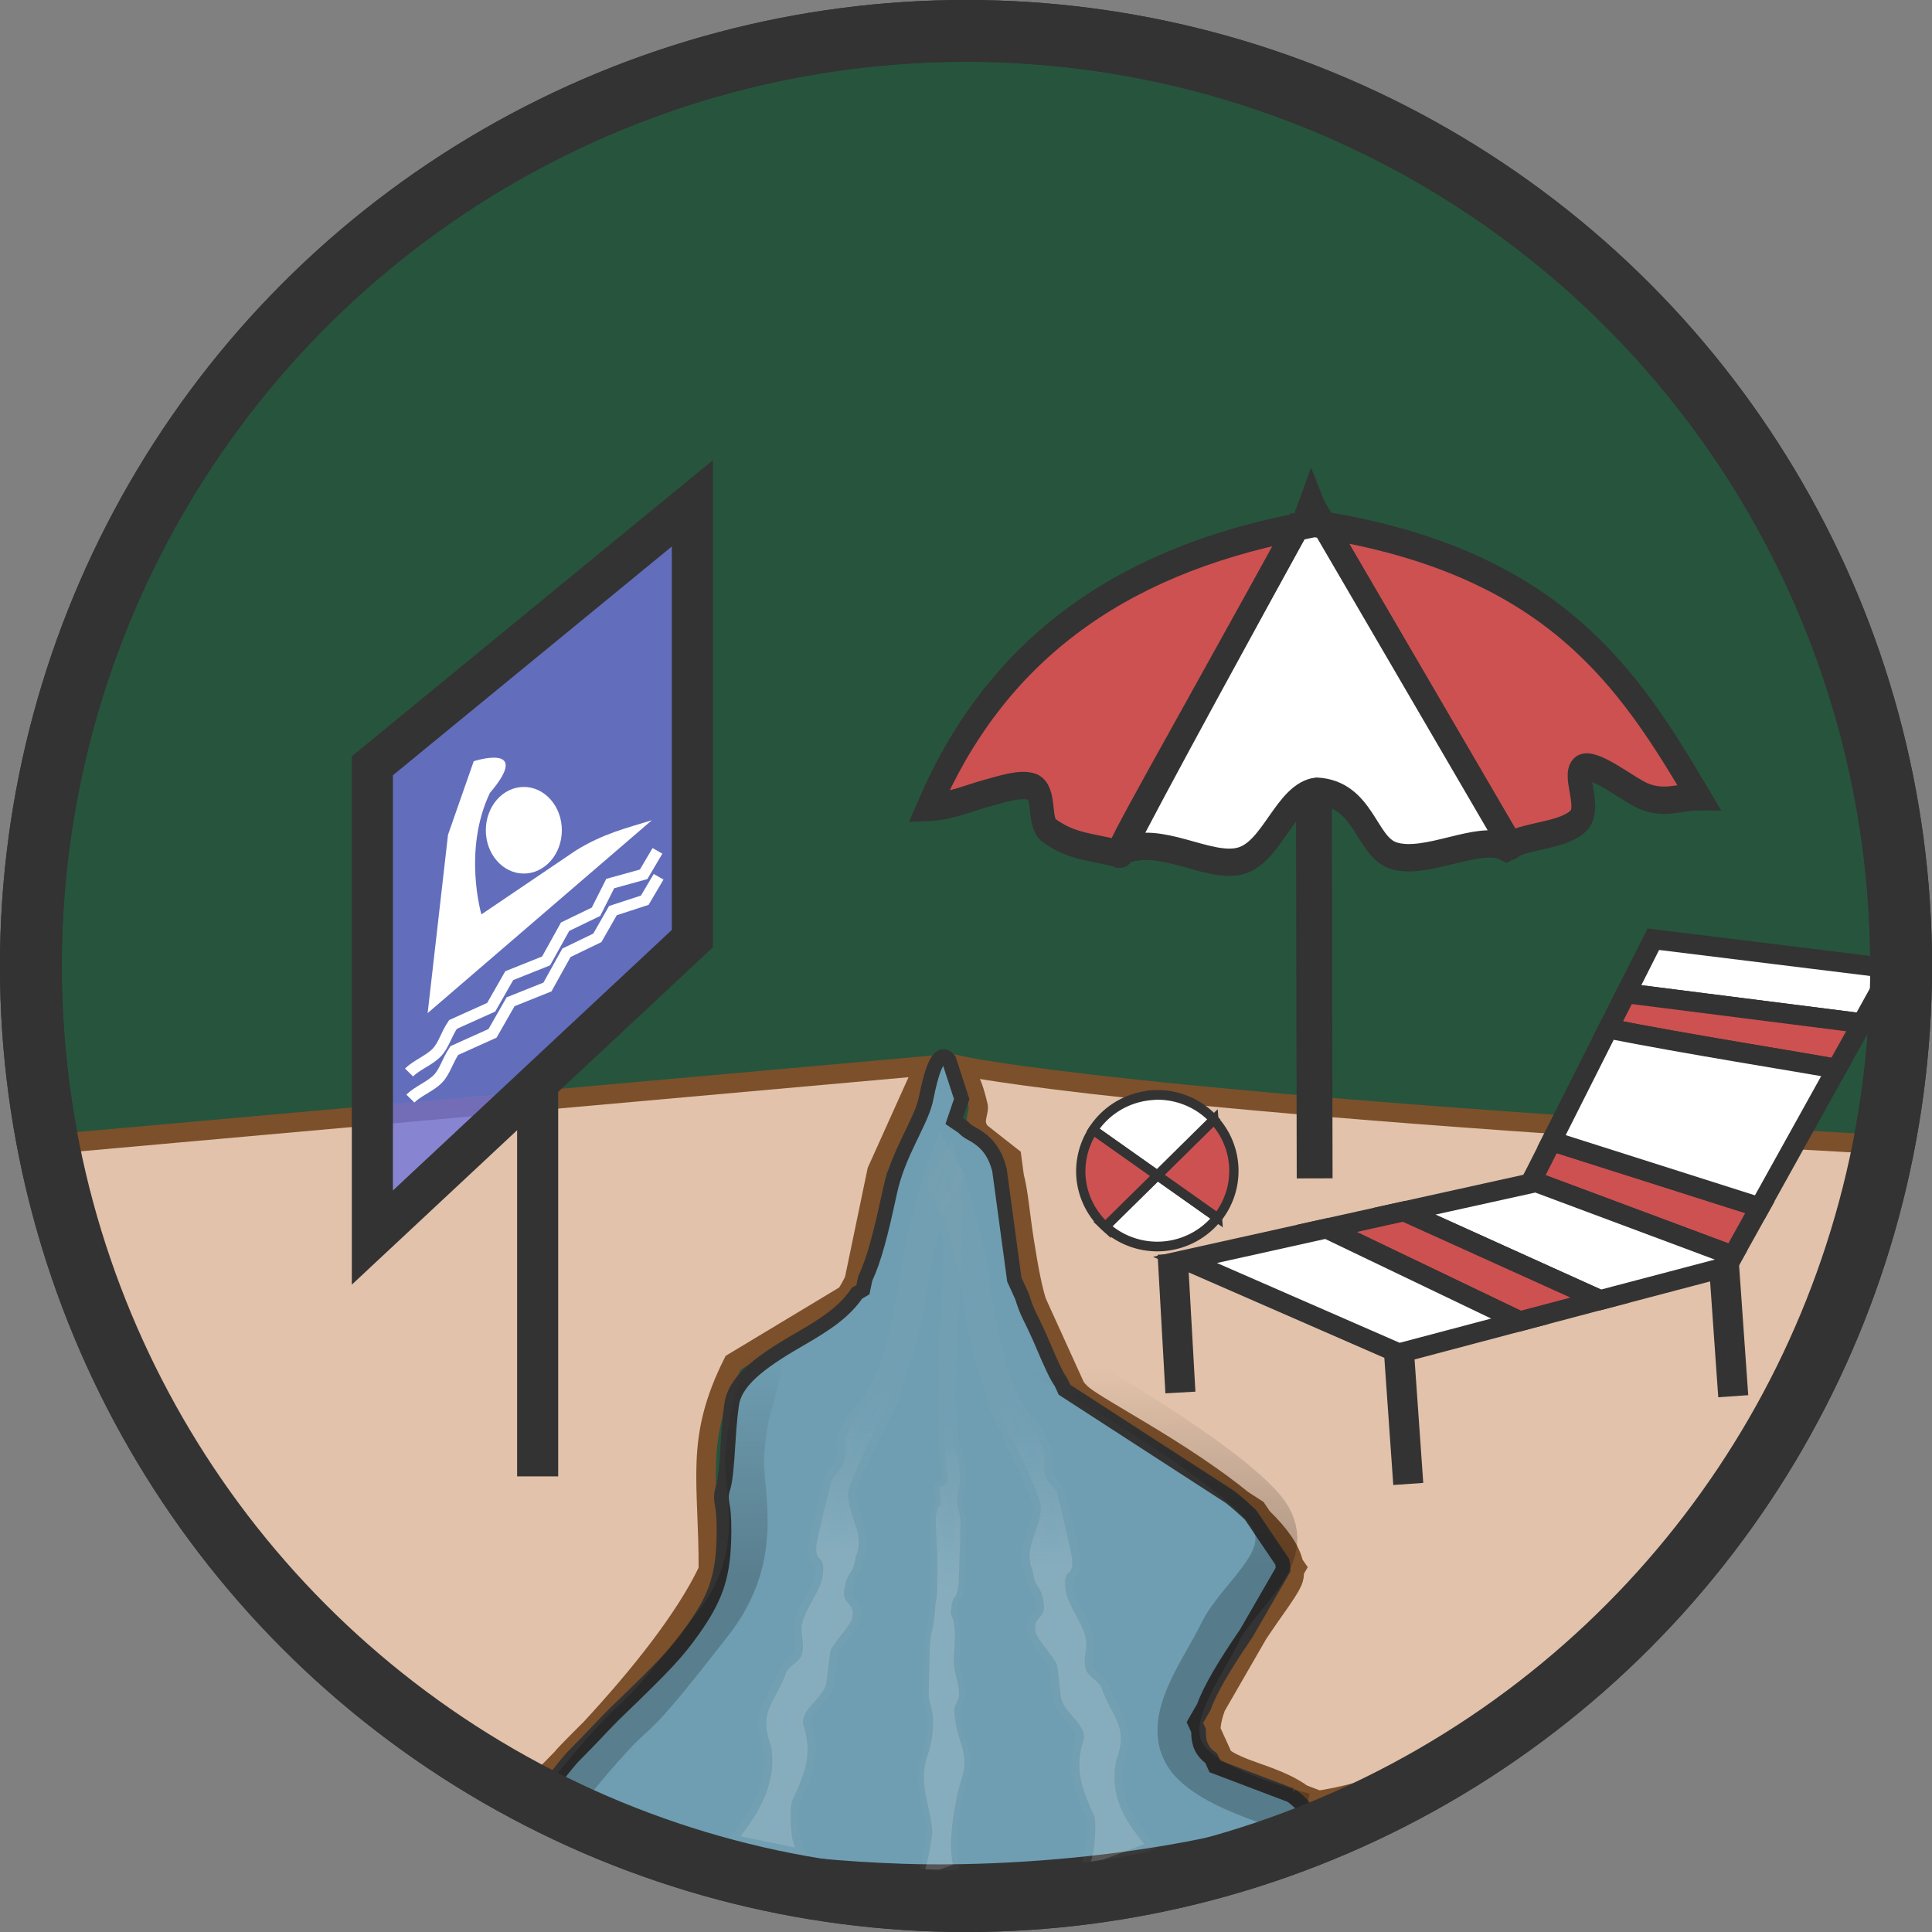 <?xml version="1.0" encoding="UTF-8" standalone="no"?>
<svg
   width="48"
   height="48"
   viewBox="0 0 29.538 29.538"
   version="1.1"
   id="svg3"
   sodipodi:docname="BeachesONDay1.svg"
   inkscape:version="1.4 (86a8ad7, 2024-10-11)"
   xml:space="preserve"
   xmlns:inkscape="http://www.inkscape.org/namespaces/inkscape"
   xmlns:sodipodi="http://sodipodi.sourceforge.net/DTD/sodipodi-0.dtd"
   xmlns:xlink="http://www.w3.org/1999/xlink"
   xmlns="http://www.w3.org/2000/svg"
   xmlns:svg="http://www.w3.org/2000/svg"><rect x="0" y="0" width="29.538" height="29.538" fill="#808080" stroke="none"/><defs
     id="defs3"><clipPath
       clipPathUnits="userSpaceOnUse"
       id="clipPath8"><path
         id="path8"
         style="fill:#ff0000;fill-opacity:1;fill-rule:nonzero;stroke:none;stroke-width:0.615"
         d="m -392.615,-388.923 v 800 h 800 v -800 z m 195.133,379.662 c 0.988,0.019 1.946,0.085 2.863,0.206 3.534,0.463 4.266,1.135 7.071,2.661 2.33,1.693 3.25,2.185 5.238,4.413 3.828,4.292 5.854,9.743 7.595,15.127 3.421,12.587 4.771,25.525 5.857,38.5 1.588,17.263 3.452,34.532 3.394,51.893 -0.108,2.933 -0.132,5.87 -0.323,8.799 -0.877,13.437 -3.734,26.654 -6.012,39.893 -1.607,8.281 -3.106,16.608 -5.306,24.76 -1.169,4.329 -2.25,8.192 -4.438,12.118 -0.785,1.408 -1.865,2.63 -2.797,3.945 -1.073,1.002 -2.04,2.13 -3.218,3.007 -5.157,3.844 -11.608,4.136 -17.779,4.305 -11.665,0.388 -23.333,0.14 -35.002,0.047 -14.984,-0.163 -29.968,-0.369 -44.946,-0.85 -9.774,-0.289 -19.551,-0.386 -29.321,-0.766 -7.865,-0.439 -15.769,-0.992 -23.448,-2.858 -7.935,-2.38 -15.263,-5.904 -19.596,-13.359 -0.641,-1.332 -1.388,-2.618 -1.923,-3.995 -3.514,-9.039 -2.915,-19.145 -3.472,-28.624 -0.091,-15.21 0.132,-30.425 0.701,-45.625 0.627,-13.464 1.494,-26.912 2.377,-40.362 0.454,-10.817 0.671,-21.638 0.553,-32.465 V 16.536 c 0,-12.986 13.117,-12.986 13.117,0 v 14.974 c 0.12,11.01 -0.105,22.013 -0.564,33.013 -0.878,13.47 -1.752,26.939 -2.38,40.424 -0.556,14.971 -0.779,29.955 -0.686,44.935 0.65,8.818 -0.506,18.749 3.977,26.767 2.67,3.932 7.183,5.474 11.567,6.698 6.731,1.522 13.635,1.974 20.506,2.355 9.657,0.364 19.32,0.465 28.981,0.751 14.896,0.479 29.799,0.682 44.701,0.844 11.476,0.085 22.95,0.344 34.422,-0.041 3.265,-0.408 7.233,0.302 10.25,-1.431 0.557,-0.32 1.604,-1.681 1.913,-2.05 0.392,-0.658 0.853,-1.28 1.175,-1.975 1.188,-2.56 2.056,-5.86 2.739,-8.49 2.022,-7.783 3.49,-15.683 5.019,-23.573 2.188,-12.829 5.006,-25.631 5.833,-38.653 0.169,-2.665 0.18,-5.338 0.27,-8.007 0.003,-16.804 -1.81,-33.517 -3.347,-50.227 -1.097,-12.189 -2.155,-24.404 -5.444,-36.227 -1.677,-5.172 -3.073,-9.259 -7.715,-12.275 -0.425,-0.2 -0.82,-0.485 -1.275,-0.6 -1.355,-0.341 -7.196,0.682 -7.832,0.778 -2.978,0.448 -9.824,1.748 -12.546,2.254 -17.521,3.687 -35.085,6.981 -52.826,9.412 -14.404,1.896 -28.864,3.369 -43.398,3.469 -7.547,0.009 -15.081,-0.512 -22.596,-1.153 -12.939,-1.103 -11.819,-14.183 1.119,-13.07 7.117,0.612 14.251,1.106 21.398,1.105 13.965,-0.071 27.858,-1.549 41.698,-3.346 17.537,-2.398 34.892,-5.676 52.212,-9.314 6.336,-1.175 14.729,-3.278 21.643,-3.142 z" /></clipPath><linearGradient
       inkscape:collect="always"
       xlink:href="#linearGradient33"
       id="linearGradient26"
       gradientUnits="userSpaceOnUse"
       gradientTransform="matrix(-0.229,-0.06,-0.059,0.572,18.243,13.625)"
       x1="11.222"
       y1="22.222"
       x2="11.222"
       y2="15.414" /><linearGradient
       id="linearGradient33"
       inkscape:collect="always"><stop
         style="stop-color:#ffffff;stop-opacity:0.306;"
         offset="0.356"
         id="stop32" /><stop
         style="stop-color:#ffffff;stop-opacity:0;"
         offset="1"
         id="stop33" /></linearGradient><linearGradient
       inkscape:collect="always"
       xlink:href="#linearGradient24"
       id="linearGradient25"
       gradientUnits="userSpaceOnUse"
       gradientTransform="matrix(-0.459,0.014,0.055,0.598,20.185,11.926)"
       x1="11.222"
       y1="22.222"
       x2="11.222"
       y2="15.414" /><linearGradient
       id="linearGradient24"
       inkscape:collect="always"><stop
         style="stop-color:#ffffff;stop-opacity:0.306;"
         offset="0.356"
         id="stop23" /><stop
         style="stop-color:#a9d4e8;stop-opacity:0;"
         offset="1"
         id="stop24" /></linearGradient><linearGradient
       inkscape:collect="always"
       xlink:href="#linearGradient24"
       id="linearGradient19"
       gradientUnits="userSpaceOnUse"
       gradientTransform="matrix(0.46,0.017,-0.059,0.594,8.771,11.776)"
       x1="11.222"
       y1="22.222"
       x2="11.222"
       y2="15.414" /><linearGradient
       inkscape:collect="always"
       xlink:href="#linearGradient27"
       id="linearGradient28"
       x1="10.803"
       y1="18.577"
       x2="10.803"
       y2="8.588"
       gradientUnits="userSpaceOnUse"
       gradientTransform="matrix(0.662,0,0,0.484,4.392,15.072)" /><linearGradient
       id="linearGradient27"
       inkscape:collect="always"><stop
         style="stop-color:#000000;stop-opacity:0.353;"
         offset="0"
         id="stop27" /><stop
         style="stop-color:#000000;stop-opacity:0;"
         offset="0.712"
         id="stop28" /></linearGradient><linearGradient
       inkscape:collect="always"
       xlink:href="#linearGradient30"
       id="linearGradient31"
       x1="18.947"
       y1="9.544"
       x2="18.947"
       y2="18.232"
       gradientUnits="userSpaceOnUse"
       gradientTransform="matrix(0.776,0,0,0.483,2.028,15.17)" /><linearGradient
       id="linearGradient30"
       inkscape:collect="always"><stop
         style="stop-color:#000000;stop-opacity:0;"
         offset="0.27"
         id="stop31" /><stop
         style="stop-color:#000000;stop-opacity:0.328;"
         offset="1"
         id="stop30" /></linearGradient></defs><sodipodi:namedview
     id="namedview3"
     pagecolor="#ffffff"
     bordercolor="#111111"
     borderopacity="1"
     inkscape:showpageshadow="0"
     inkscape:pageopacity="0"
     inkscape:pagecheckerboard="1"
     inkscape:deskcolor="#d1d1d1"
     inkscape:zoom="32"
     inkscape:cx="22.09375"
     inkscape:cy="19.40625"
     inkscape:window-width="1920"
     inkscape:window-height="1056"
     inkscape:window-x="-8"
     inkscape:window-y="-8"
     inkscape:window-maximized="1"
     inkscape:current-layer="svg3"
     showgrid="false"
     showguides="true" /><ellipse
     style="display:inline;fill:#27543d;fill-opacity:1;stroke:#333333;stroke-width:0.945;stroke-dasharray:none;stroke-opacity:1;opacity:1"
     id="path1-7"
     cx="14.769"
     cy="14.769"
     rx="14.297"
     ry="14.297" /><path
     id="path39-2"
     style="display:none;fill:none;fill-opacity:0.309;stroke:#8f5c13;stroke-width:0.05;stroke-dasharray:none;stroke-opacity:1"
     d="m 20.136,27.489 c -0.63,-1.732 -3.011,0.045 -0.532,-4.575 0.568,-1.059 -0.888,-2.436 -2.83,-4.018 -0.411,-0.335 -0.422,-0.986 -0.646,-1.501 -0.573,-1.317 -0.106,-4.318 -1.541,-4.739 m 0.017,-0.009 c -0.773,1.277 -0.56,3.056 -1.094,4.125 -0.453,0.907 -1.277,0.982 -1.731,1.948 -0.201,0.429 -0.043,1.717 -0.237,2.163 0.503,3.067 -1.753,4.028 -2.696,6.468 0,0 5.441,2.889 11.277,0.149" /><path
     d="m 8.576,26.899 c 0.013,-0.015 0.027,-0.034 0.04,-0.048 0.083,-0.093 0.261,-0.268 0.419,-0.427 0.729,-0.788 1.439,-1.67 1.795,-2.422 0.005,-1.377 -0.214,-1.985 0.378,-3.167 l 1.727,-1.04 c 0.046,-0.067 0.088,-0.144 0.127,-0.226 l 0.347,-1.668 0.722,-1.603 -13.283,1.189 c 0.551,6.091 5.275,8.562 7.298,9.847 0,0 0.286,-0.289 0.43,-0.436 z"
     style="opacity:1;fill:#f7ceb7;fill-opacity:0.896;stroke:#7c502b;stroke-width:0.298;stroke-opacity:1"
     id="path4"
     sodipodi:nodetypes="sccccccccccss" /><path
     d="m 14.711,16.298 c 0.083,0.253 0.119,0.081 0.246,0.618 0.011,0.112 -0.098,0.248 0.04,0.401 l 0.471,0.37 0.04,0.3 c 0.065,0.244 0.086,0.561 0.152,0.981 0.072,0.461 0.127,0.729 0.19,0.934 l 0.589,1.296 c 0.015,0.022 0.031,0.044 0.047,0.061 0.084,0.094 0.184,0.158 0.858,0.558 0.716,0.425 1.257,0.79 1.651,1.112 l 0.219,0.142 0.084,0.126 c 0.274,0.266 0.434,0.499 0.479,0.707 l 0.043,0.063 -0.031,0.053 c 3.46e-4,0.028 2.39e-4,0.056 -0.004,0.083 -0.014,0.094 -0.082,0.207 -0.387,0.636 -0.065,0.092 -0.108,0.16 -0.165,0.243 l -0.643,1.115 c -0.049,0.134 -0.075,0.25 -0.077,0.354 l 0.19,0.417 c 0.108,0.079 0.267,0.149 0.507,0.232 0.341,0.118 0.547,0.214 0.701,0.328 l 0.249,0.095 c 0,0 6.039,-0.734 8.398,-8.546 0.189,-0.627 0.568,-1.46 0.037,-1.489 C 17.246,16.855 14.711,16.298 14.711,16.298 Z"
     style="display:inline;opacity:1;fill:#f7ceb7;fill-opacity:0.896;stroke:#7c502b;stroke-width:0.294;stroke-opacity:1"
     id="path6"
     sodipodi:nodetypes="cccccccccscccccccsccccsccscc" /><path
     d="m 19.742,27.449 -1.167,-0.442 -0.057,-0.125 c -0.145,-0.106 -0.194,-0.225 -0.194,-0.405 7e-6,-0.006 0.001,-0.012 0.001,-0.017 l -0.057,-0.125 0.135,-0.233 c 0.098,-0.271 0.312,-0.635 0.651,-1.13 l 0.563,-0.975 c -4.75e-4,-0.038 -0.004,-0.078 -0.012,-0.118 l -0.485,-0.717 c -0.089,-0.086 -0.193,-0.178 -0.308,-0.271 L 16.275,21.248 16.223,21.135 c -0.068,-0.096 -0.14,-0.248 -0.278,-0.573 -0.054,-0.129 -0.145,-0.325 -0.202,-0.437 -0.045,-0.089 -0.082,-0.189 -0.117,-0.303 l -0.118,-0.258 -0.228,-1.682 v -0.001 c -0.067,-0.247 -0.179,-0.421 -0.43,-0.553 -0.057,-0.03 -0.093,-0.061 -0.122,-0.093 l -0.14,-0.095 0.115,-0.337 -0.195,-0.598 c -0.208,-0.261 -0.333,0.534 -0.36,0.636 -0.092,0.356 -0.418,0.796 -0.546,1.391 -0.135,0.628 -0.236,1.022 -0.373,1.315 l -0.036,0.171 -0.091,0.054 c -0.188,0.276 -0.45,0.459 -0.903,0.719 -0.632,0.363 -0.913,0.619 -0.997,0.904 -0.023,0.079 -0.054,0.372 -0.071,0.672 -0.018,0.333 -0.045,0.583 -0.072,0.666 -0.036,0.11 -0.039,0.163 -0.011,0.308 0.02,0.108 0.027,0.318 0.017,0.551 -0.022,0.535 -0.135,0.854 -0.47,1.327 -0.243,0.343 -0.423,0.537 -1.183,1.268 -0.074,0.071 -0.13,0.134 -0.21,0.214 -0.155,0.167 -0.305,0.319 -0.459,0.475 -0.258,0.298 -0.575,0.743 -0.54,0.765 0.014,0.009 0.194,0.067 0.401,0.13 1.645,0.497 3.366,0.774 5.199,0.836 1.171,0.039 2.575,-0.051 3.793,-0.243 0.795,-0.125 1.375,-0.258 2.137,-0.487 l 0.319,-0.096 -0.06,-0.084 c -0.071,-0.099 -0.153,-0.177 -0.252,-0.249 z"
     style="display:inline;fill:#6f9eb2;fill-opacity:1;stroke:#333333;stroke-width:0.224"
     id="path5" /><g
     id="g18"
     transform="matrix(2.279,-0.187,0.196,2.382,-30.057,-26.797)"
     style="stroke:#333333;stroke-opacity:1"><path
       d="m 19.584,20.603 -0.377,-0.302 -0.374,0.299 a 0.512,0.485 0 0 0 0.376,0.157 0.512,0.485 0 0 0 0.375,-0.155 z"
       style="opacity:1;fill:#ffffff;fill-opacity:1;stroke:#333333;stroke-width:0.062;stroke-dasharray:none;stroke-opacity:1"
       id="path10" /><path
       d="m 19.614,19.976 -0.407,0.326 0.377,0.302 a 0.512,0.485 0 0 0 0.137,-0.329 0.512,0.485 0 0 0 -0.107,-0.298 z"
       style="opacity:1;fill:#cd5151;fill-opacity:1;stroke:#333333;stroke-width:0.062;stroke-dasharray:none;stroke-opacity:1"
       id="path9" /><path
       d="m 19.209,19.788 a 0.512,0.485 0 0 0 -0.405,0.19 l 0.403,0.323 0.407,-0.326 a 0.512,0.485 0 0 0 -0.405,-0.188 z"
       style="opacity:1;fill:#ffffff;fill-opacity:1;stroke:#333333;stroke-width:0.062;stroke-dasharray:none;stroke-opacity:1"
       id="path7" /><path
       d="m 18.833,20.601 0.374,-0.299 -0.403,-0.323 a 0.512,0.485 0 0 0 -0.107,0.296 0.512,0.485 0 0 0 0.136,0.327 z"
       style="opacity:1;fill:#cd5151;fill-opacity:1;stroke:#333333;stroke-width:0.062;stroke-dasharray:none;stroke-opacity:1"
       id="path3" /></g><g
     id="g19"
     transform="matrix(2.483,0,0,2.475,-31.305,-30.834)"
     style="stroke:#333333;stroke-opacity:1"><path
       d="m 22.788,18.26 -0.168,0.334 1.453,0.185 0.186,-0.337 z"
       style="display:inline;opacity:1;fill:#ffffff;fill-opacity:1;stroke:#333333;stroke-width:0.123;stroke-opacity:1"
       id="path31" /><path
       d="M 24.073,18.779 22.62,18.594 22.51,18.812 c 0.45,0.09 1.209,0.211 1.407,0.248 z"
       style="display:inline;opacity:1;fill:#cd5151;fill-opacity:1;stroke:#333333;stroke-width:0.123;stroke-opacity:1"
       id="path30" /><path
       d="m 23.444,19.916 -1.282,-0.409 -0.123,0.244 1.239,0.464 z"
       style="display:inline;opacity:1;fill:#cd5151;fill-opacity:1;stroke:#333333;stroke-width:0.123;stroke-opacity:1"
       id="path29" /><path
       d="m 23.917,19.06 c -0.199,-0.036 -0.958,-0.158 -1.407,-0.248 l -0.349,0.695 1.282,0.409 z"
       style="display:inline;opacity:1;fill:#ffffff;fill-opacity:1;stroke:#333333;stroke-width:0.123;stroke-opacity:1"
       id="path28" /><path
       d="m 23.278,20.215 -1.239,-0.464 -0.01,0.018 -0.776,0.172 1.208,0.548 0.761,-0.201 0.001,0.026 z"
       style="display:inline;opacity:1;fill:#ffffff;fill-opacity:1;stroke:#333333;stroke-width:0.123;stroke-opacity:1"
       id="path27" /><path
       d="m 22.46,20.489 -1.208,-0.548 -0.477,0.106 1.191,0.573 z"
       style="display:inline;opacity:1;fill:#cd5151;fill-opacity:1;stroke:#333333;stroke-width:0.123;stroke-opacity:1"
       id="path26" /><path
       d="m 21.966,20.62 -1.191,-0.573 -0.871,0.194 1.317,0.577 z"
       style="display:inline;opacity:1;fill:#ffffff;fill-opacity:1;stroke:#333333;stroke-width:0.123;stroke-opacity:1"
       id="path25" /><path
       style="opacity:1;fill:#ff6072;fill-opacity:1;stroke:#333333;stroke-width:0.185;stroke-dasharray:none;stroke-opacity:1"
       d="m 19.828,20.204 0.048,0.856"
       id="path33" /><path
       style="opacity:1;fill:#ff6072;fill-opacity:1;stroke:#333333;stroke-width:0.185;stroke-dasharray:none;stroke-opacity:1"
       d="m 21.221,20.798 0.058,0.827"
       id="path34" /><path
       style="fill:#ff6072;fill-opacity:1;stroke:#333333;stroke-width:0.185;stroke-dasharray:none;stroke-opacity:1"
       d="m 23.222,20.256 0.058,0.827"
       id="path34-9" /></g><g
     id="g17"
     style="display:inline;stroke:#333333;stroke-opacity:1"
     transform="matrix(2.961,0,0,3.4,-39.538,-49.838)"><path
       style="opacity:1;fill:#00f593;fill-opacity:1;stroke:#333333;stroke-width:0.185;stroke-dasharray:none;stroke-opacity:1"
       d="m 20.141,19.957 -0.004,-1.747"
       id="path57"
       sodipodi:nodetypes="cc" /><path
       d="m 20.189,17.019 0.964,1.44 c 0.088,-0.045 0.281,-0.044 0.353,-0.113 0.066,-0.064 -0.044,-0.225 0.029,-0.238 0.07,-0.012 0.233,0.106 0.309,0.132 0.109,0.037 0.181,0.001 0.28,0.001 -0.356,-0.523 -0.735,-1.048 -1.935,-1.221 z"
       style="opacity:1;fill:#cd5151;fill-opacity:1;stroke:#333333;stroke-width:0.123;stroke-opacity:1"
       id="path16"
       sodipodi:nodetypes="ccsssccc" /><path
       d="m 20.189,17.019 c -0.016,-0.002 -0.033,-0.005 -0.049,-0.007 -0.03,0.005 -0.059,0.011 -0.089,0.016 -0.113,0.179 -0.803,1.272 -0.912,1.471 0.004,0.004 0.006,-0.018 0.01,-0.014 0.194,-0.076 0.443,0.082 0.607,0.045 0.167,-0.038 0.232,-0.298 0.396,-0.314 0.246,0.012 0.252,0.247 0.394,0.289 0.168,0.049 0.445,-0.097 0.579,-0.037 0.006,-0.004 0.025,-8.45e-4 0.031,-0.005 z"
       style="fill:#ffffff;fill-opacity:1;stroke:#333333;stroke-width:0.123;stroke-dasharray:none;stroke-opacity:1"
       id="path15"
       sodipodi:nodetypes="cccccscsccc" /><path
       d="m 20.05,17.028 c -0.937,0.161 -1.562,0.568 -1.903,1.261 0.113,-0.004 0.206,-0.042 0.313,-0.067 0.069,-0.016 0.161,-0.043 0.221,-0.026 0.075,0.022 0.029,0.16 0.089,0.197 0.12,0.075 0.213,0.071 0.362,0.105 -0.05,0.035 0.293,-0.481 0.918,-1.47 z"
       style="opacity:1;fill:#cd5151;fill-opacity:1;stroke:#333333;stroke-width:0.123;stroke-opacity:1"
       id="path14"
       sodipodi:nodetypes="ccssscc" /><path
       d="m 20.124,16.861 c 0,0 -0.064,0.152 -0.074,0.176 0.031,-0.008 0.062,-0.018 0.095,-0.025 0.018,0.004 0.035,0.008 0.052,0.011 z"
       style="fill:none;stroke:#333333;stroke-width:0.08;stroke-opacity:1"
       id="path17" /></g><g
     id="g15"
     transform="matrix(-2.935,0,0,2.891,67.469,-42.169)"><path
       style="opacity:1;fill:#ffccad;fill-opacity:1;stroke:#333333;stroke-width:0.214;stroke-dasharray:none;stroke-opacity:1"
       d="M 20.187,22.394 V 20.308"
       id="path7-6" /><path
       style="opacity:1;fill:#7174db;fill-opacity:0.799;stroke:#333333;stroke-width:0.214;stroke-dasharray:none;stroke-opacity:1"
       d="m 19.381,19.55 1.667,1.581 V 18.636 l -1.667,-1.388 z"
       id="path9-1"
       sodipodi:nodetypes="ccccc" /><path
       style="opacity:1;fill:#ffffff;fill-opacity:1;stroke:none;stroke-width:0.254;stroke-dasharray:none;stroke-opacity:1"
       d="m 20.76,19.944 -1.168,-1.02 c 0.13,0.041 0.256,0.071 0.399,0.162 l 0.489,0.336 c 0,0 0.098,-0.338 -0.044,-0.642 -0.226,-0.27 0.084,-0.168 0.084,-0.168 l 0.134,0.389 z"
       id="path10-8"
       sodipodi:nodetypes="cccccccc" /><ellipse
       style="opacity:1;fill:#ffffff;fill-opacity:1;stroke:none;stroke-width:0.216;stroke-dasharray:none;stroke-opacity:1"
       id="path11"
       ry="0.229"
       rx="0.198"
       cy="18.977"
       cx="20.259" /><path
       style="opacity:1;fill:none;fill-opacity:1;stroke:#ffffff;stroke-width:0.059;stroke-dasharray:none;stroke-opacity:1"
       d="m 19.563,19.086 0.072,0.124 0.174,0.049 0.074,0.149 0.161,0.079 0.099,0.181 0.192,0.078 0.094,0.167 0.199,0.091 c 0.037,0.056 0.049,0.112 0.086,0.15 0.04,0.041 0.103,0.064 0.143,0.104"
       id="path12"
       sodipodi:nodetypes="cccccccccsc" /><path
       style="fill:none;fill-opacity:1;stroke:#ffffff;stroke-width:0.059;stroke-dasharray:none;stroke-opacity:1"
       d="m 19.557,19.223 0.072,0.124 0.166,0.055 0.081,0.144 0.161,0.079 0.099,0.181 0.192,0.078 0.094,0.167 0.199,0.091 c 0.037,0.056 0.049,0.112 0.086,0.15 0.04,0.041 0.103,0.064 0.143,0.104"
       id="path12-9"
       sodipodi:nodetypes="cccccccccsc" /></g><path
     style="opacity:0.5;fill:url(#linearGradient19);stroke:#a4a4a4;stroke-width:0.249;stroke-dasharray:none;stroke-opacity:0.1"
     id="path16-35"
     d="m 12.155,28.247 c -0.093,-0.21 -0.072,-0.652 -0.045,-0.712 0.174,-0.38 0.324,-0.697 0.176,-1.152 -0.069,-0.213 0.247,-0.384 0.335,-0.604 0.029,-0.08 0.054,-0.461 0.079,-0.545 0.03,-0.099 0.306,-0.388 0.329,-0.491 0.058,-0.253 -0.165,-0.197 -0.12,-0.453 0.053,-0.299 0.119,-0.17 0.17,-0.466 0.021,-0.105 0.016,-0.026 0.039,-0.13 0.076,-0.347 -0.245,-0.664 -0.127,-0.978 0.027,-0.071 0.055,-0.139 0.083,-0.209 0.03,-0.065 0.059,-0.131 0.089,-0.195 0.035,-0.076 0.07,-0.152 0.105,-0.226 0.039,-0.081 0.079,-0.158 0.119,-0.237 0.061,-0.122 0.182,-0.368 0.242,-0.495 0.036,-0.077 0.115,-0.432 0.151,-0.511 0.1,-0.234 0.169,-0.573 0.23,-0.851 0.02,-0.091 0.052,-0.38 0.067,-0.473 0.037,-0.244 0.088,-0.413 0.147,-0.653 0.013,-0.054 0.087,-0.365 0.101,-0.419 0.063,-0.238 0.101,-0.059 0.179,-0.282 0.03,-0.272 0.17,-0.119 0.084,-0.258 l -0.196,-0.317 v 0 c -0.064,0.167 -0.032,0.087 -0.094,0.24 -0.031,0.09 -0.036,0.101 -0.064,0.195 -0.053,0.178 -0.098,0.361 -0.148,0.541 -0.029,0.107 -0.06,0.214 -0.087,0.322 -0.05,0.195 -0.084,0.395 -0.11,0.593 -0.024,0.161 -0.049,0.326 -0.085,0.486 -0.049,0.211 -0.03,0.265 -0.102,0.454 -0.033,0.08 -0.064,0.318 -0.098,0.396 -0.083,0.19 -0.173,0.393 -0.264,0.566 -0.005,0.009 -0.291,0.34 -0.301,0.358 -0.032,0.065 -0.061,0.137 -0.092,0.205 -0.081,0.197 0.015,0.211 -0.051,0.428 -0.025,0.082 -0.162,0.185 -0.184,0.269 -0.079,0.302 -0.152,0.609 -0.22,0.916 -0.066,0.399 0.145,0.143 0.085,0.55 -0.033,0.2 -0.257,0.491 -0.306,0.688 -0.052,0.209 0.048,0.319 -0.016,0.514 -0.031,0.086 -0.201,0.175 -0.233,0.259 -0.189,0.505 -0.43,0.582 -0.233,1.127 0.112,0.62 -0.28,1.132 -0.469,1.378 z"
     sodipodi:nodetypes="ccsccccccscssscccccccscscccccccscccsccccccccc" /><path
     style="opacity:0.5;fill:url(#linearGradient25);stroke:#a4a4a4;stroke-width:0.25;stroke-dasharray:none;stroke-opacity:0.1"
     id="path16-35-0"
     d="m 16.659,28.51 c 0.095,-0.211 0.099,-0.675 0.073,-0.736 -0.171,-0.384 -0.318,-0.704 -0.168,-1.161 0.07,-0.214 -0.244,-0.388 -0.33,-0.61 -0.028,-0.081 -0.051,-0.465 -0.075,-0.549 -0.029,-0.1 -0.303,-0.393 -0.325,-0.496 -0.056,-0.255 0.166,-0.197 0.123,-0.455 -0.051,-0.301 -0.118,-0.172 -0.166,-0.471 -0.02,-0.106 -0.016,-0.026 -0.038,-0.131 -0.073,-0.35 0.249,-0.667 0.134,-0.984 -0.026,-0.072 -0.054,-0.141 -0.081,-0.211 -0.029,-0.066 -0.058,-0.132 -0.087,-0.197 -0.034,-0.076 -0.068,-0.154 -0.103,-0.228 -0.038,-0.081 -0.078,-0.159 -0.117,-0.24 -0.06,-0.123 -0.18,-0.371 -0.238,-0.501 -0.035,-0.078 -0.112,-0.436 -0.147,-0.516 -0.098,-0.236 -0.165,-0.578 -0.224,-0.859 -0.019,-0.092 -0.049,-0.383 -0.064,-0.477 -0.035,-0.246 -0.085,-0.416 -0.142,-0.659 -0.013,-0.054 -0.084,-0.368 -0.098,-0.422 -0.061,-0.24 -0.1,-0.06 -0.177,-0.285 -0.028,-0.274 -0.169,-0.121 -0.082,-0.26 l 0.198,-0.318 v 0 c 0.063,0.169 0.032,0.088 0.092,0.243 0.03,0.091 0.035,0.102 0.063,0.197 0.052,0.179 0.096,0.364 0.144,0.546 0.028,0.108 0.058,0.216 0.085,0.325 0.049,0.197 0.081,0.398 0.106,0.598 0.023,0.162 0.046,0.329 0.082,0.49 0.047,0.213 0.028,0.267 0.099,0.458 0.032,0.08 0.062,0.321 0.095,0.399 0.082,0.192 0.17,0.397 0.259,0.572 0.005,0.009 0.289,0.344 0.298,0.363 0.032,0.066 0.06,0.138 0.091,0.207 0.08,0.199 -0.016,0.212 0.048,0.431 0.024,0.083 0.161,0.188 0.182,0.273 0.077,0.305 0.147,0.614 0.213,0.924 0.063,0.403 -0.146,0.143 -0.089,0.553 0.031,0.202 0.253,0.496 0.3,0.695 0.051,0.211 -0.051,0.321 0.012,0.517 0.03,0.086 0.2,0.177 0.231,0.262 0.185,0.51 0.425,0.589 0.225,1.136 -0.116,0.624 0.246,1.013 0.432,1.262 z"
     sodipodi:nodetypes="ccsccccccscssscccccccscscccccccscccsccccccccc" /><path
     style="opacity:0.5;fill:url(#linearGradient26);stroke:#a4a4a4;stroke-width:0.175;stroke-dasharray:none;stroke-opacity:0.1"
     id="path16-35-0-3"
     d="m 14.112,28.673 c 0.077,-0.184 0.146,-0.62 0.142,-0.681 -0.029,-0.389 -0.218,-0.73 -0.078,-1.137 0.066,-0.19 0.098,-0.387 0.087,-0.61 -0.002,-0.08 -0.064,-0.245 -0.064,-0.328 3.5e-5,-0.099 0.013,-0.619 0.017,-0.72 0.009,-0.249 0.061,-0.293 0.076,-0.543 0.018,-0.292 0.016,-0.047 0.035,-0.336 0.005,-0.103 -0.004,-0.027 4.04e-4,-0.13 0.014,-0.341 -0.01,-0.588 -0.021,-0.905 -0.003,-0.072 0.014,-0.267 0.076,-0.266 -0.005,-0.067 -0.016,-0.184 -0.021,-0.25 -0.006,-0.077 0.138,-0.051 0.131,-0.127 -0.007,-0.083 -0.016,-0.162 -0.023,-0.244 -0.012,-0.125 -0.035,-0.378 -0.046,-0.509 -0.006,-0.079 0.007,-0.429 0.002,-0.509 -0.015,-0.238 0.002,-0.571 0.013,-0.844 0.004,-0.09 0.031,-0.368 0.037,-0.459 0.018,-0.237 0.018,-0.406 0.025,-0.643 0.001,-0.053 0.011,-0.36 0.013,-0.413 0.005,-0.236 -0.041,-0.072 -0.046,-0.297 0.026,-0.263 -0.066,-0.141 -0.003,-0.258 l 0.144,-0.267 v 0 c 0.007,0.169 0.003,0.088 0.011,0.243 0.002,0.09 0.003,0.101 0.003,0.195 -1.75e-4,0.177 -0.005,0.358 -0.007,0.537 -0.002,0.107 -0.002,0.212 -0.005,0.319 -0.004,0.193 -0.017,0.387 -0.034,0.58 -0.012,0.157 -0.025,0.317 -0.03,0.474 -0.007,0.208 -0.025,0.256 -0.017,0.447 0.004,0.081 -0.016,0.312 -0.011,0.391 0.013,0.194 0.027,0.401 0.046,0.58 0.001,0.009 0.093,0.37 0.095,0.389 0.006,0.067 0.01,0.14 0.015,0.21 0.011,0.2 -0.039,0.197 -0.039,0.414 4.1e-5,0.082 0.052,0.202 0.051,0.286 -0.006,0.299 -0.016,0.601 -0.028,0.904 -0.027,0.389 -0.093,0.112 -0.124,0.506 0.105,0.195 0.053,0.507 0.048,0.702 -0.005,0.206 0.078,0.336 0.081,0.531 0.002,0.086 -0.076,0.157 -0.073,0.242 0.018,0.509 0.269,0.631 0.091,1.114 -0.147,0.569 -0.168,0.984 -0.112,1.249 z"
     sodipodi:nodetypes="ccsccccccscssscccccccscscccccccscccsccccccccc" /><path
     style="opacity:0.686;fill:none;fill-opacity:0.306;stroke:url(#linearGradient28);stroke-width:0.592;stroke-dasharray:none;stroke-opacity:0.806"
     d="m 14.502,15.637 c 0,0 -0.268,1.074 -0.746,2.93 -0.073,0.283 -2.009,1.645 -2.038,1.872 -0.146,1.141 -0.262,0.905 -0.331,1.803 -0.041,0.543 0.338,1.521 -0.473,2.566 -1.701,2.191 -0.741,0.745 -2.382,2.757"
     id="path27-8"
     sodipodi:nodetypes="cssssc" /><path
     style="opacity:0.686;fill:none;fill-opacity:1;stroke:url(#linearGradient31);stroke-width:0.64;stroke-dasharray:none"
     d="m 13.699,15.907 c 0.525,0.525 0.547,0.248 0.645,1.053 0.051,0.467 0.105,0.636 0.154,0.975 0.025,0.172 0.133,0.719 0.2,0.883 0.205,0.498 0.437,0.968 0.664,1.261 0.208,0.269 0.072,0.397 0.456,0.601 0.193,0.103 0.455,0.248 0.75,0.42 0.159,0.093 0.328,0.193 0.502,0.299 0.883,0.538 1.878,1.208 2.262,1.67 0.581,0.699 -0.384,1.289 -0.673,1.88 -0.288,0.592 -0.883,1.33 -0.537,1.886 0.346,0.556 1.829,0.9 1.829,0.9"
     id="path28-7"
     sodipodi:nodetypes="ccsssssssssc" /><ellipse
     style="display:inline;fill:none;fill-opacity:1;stroke:#333333;stroke-width:0.945;stroke-dasharray:none;stroke-opacity:1"
     id="path1"
     cx="14.769"
     cy="14.769"
     rx="14.297"
     ry="14.297" /></svg>
